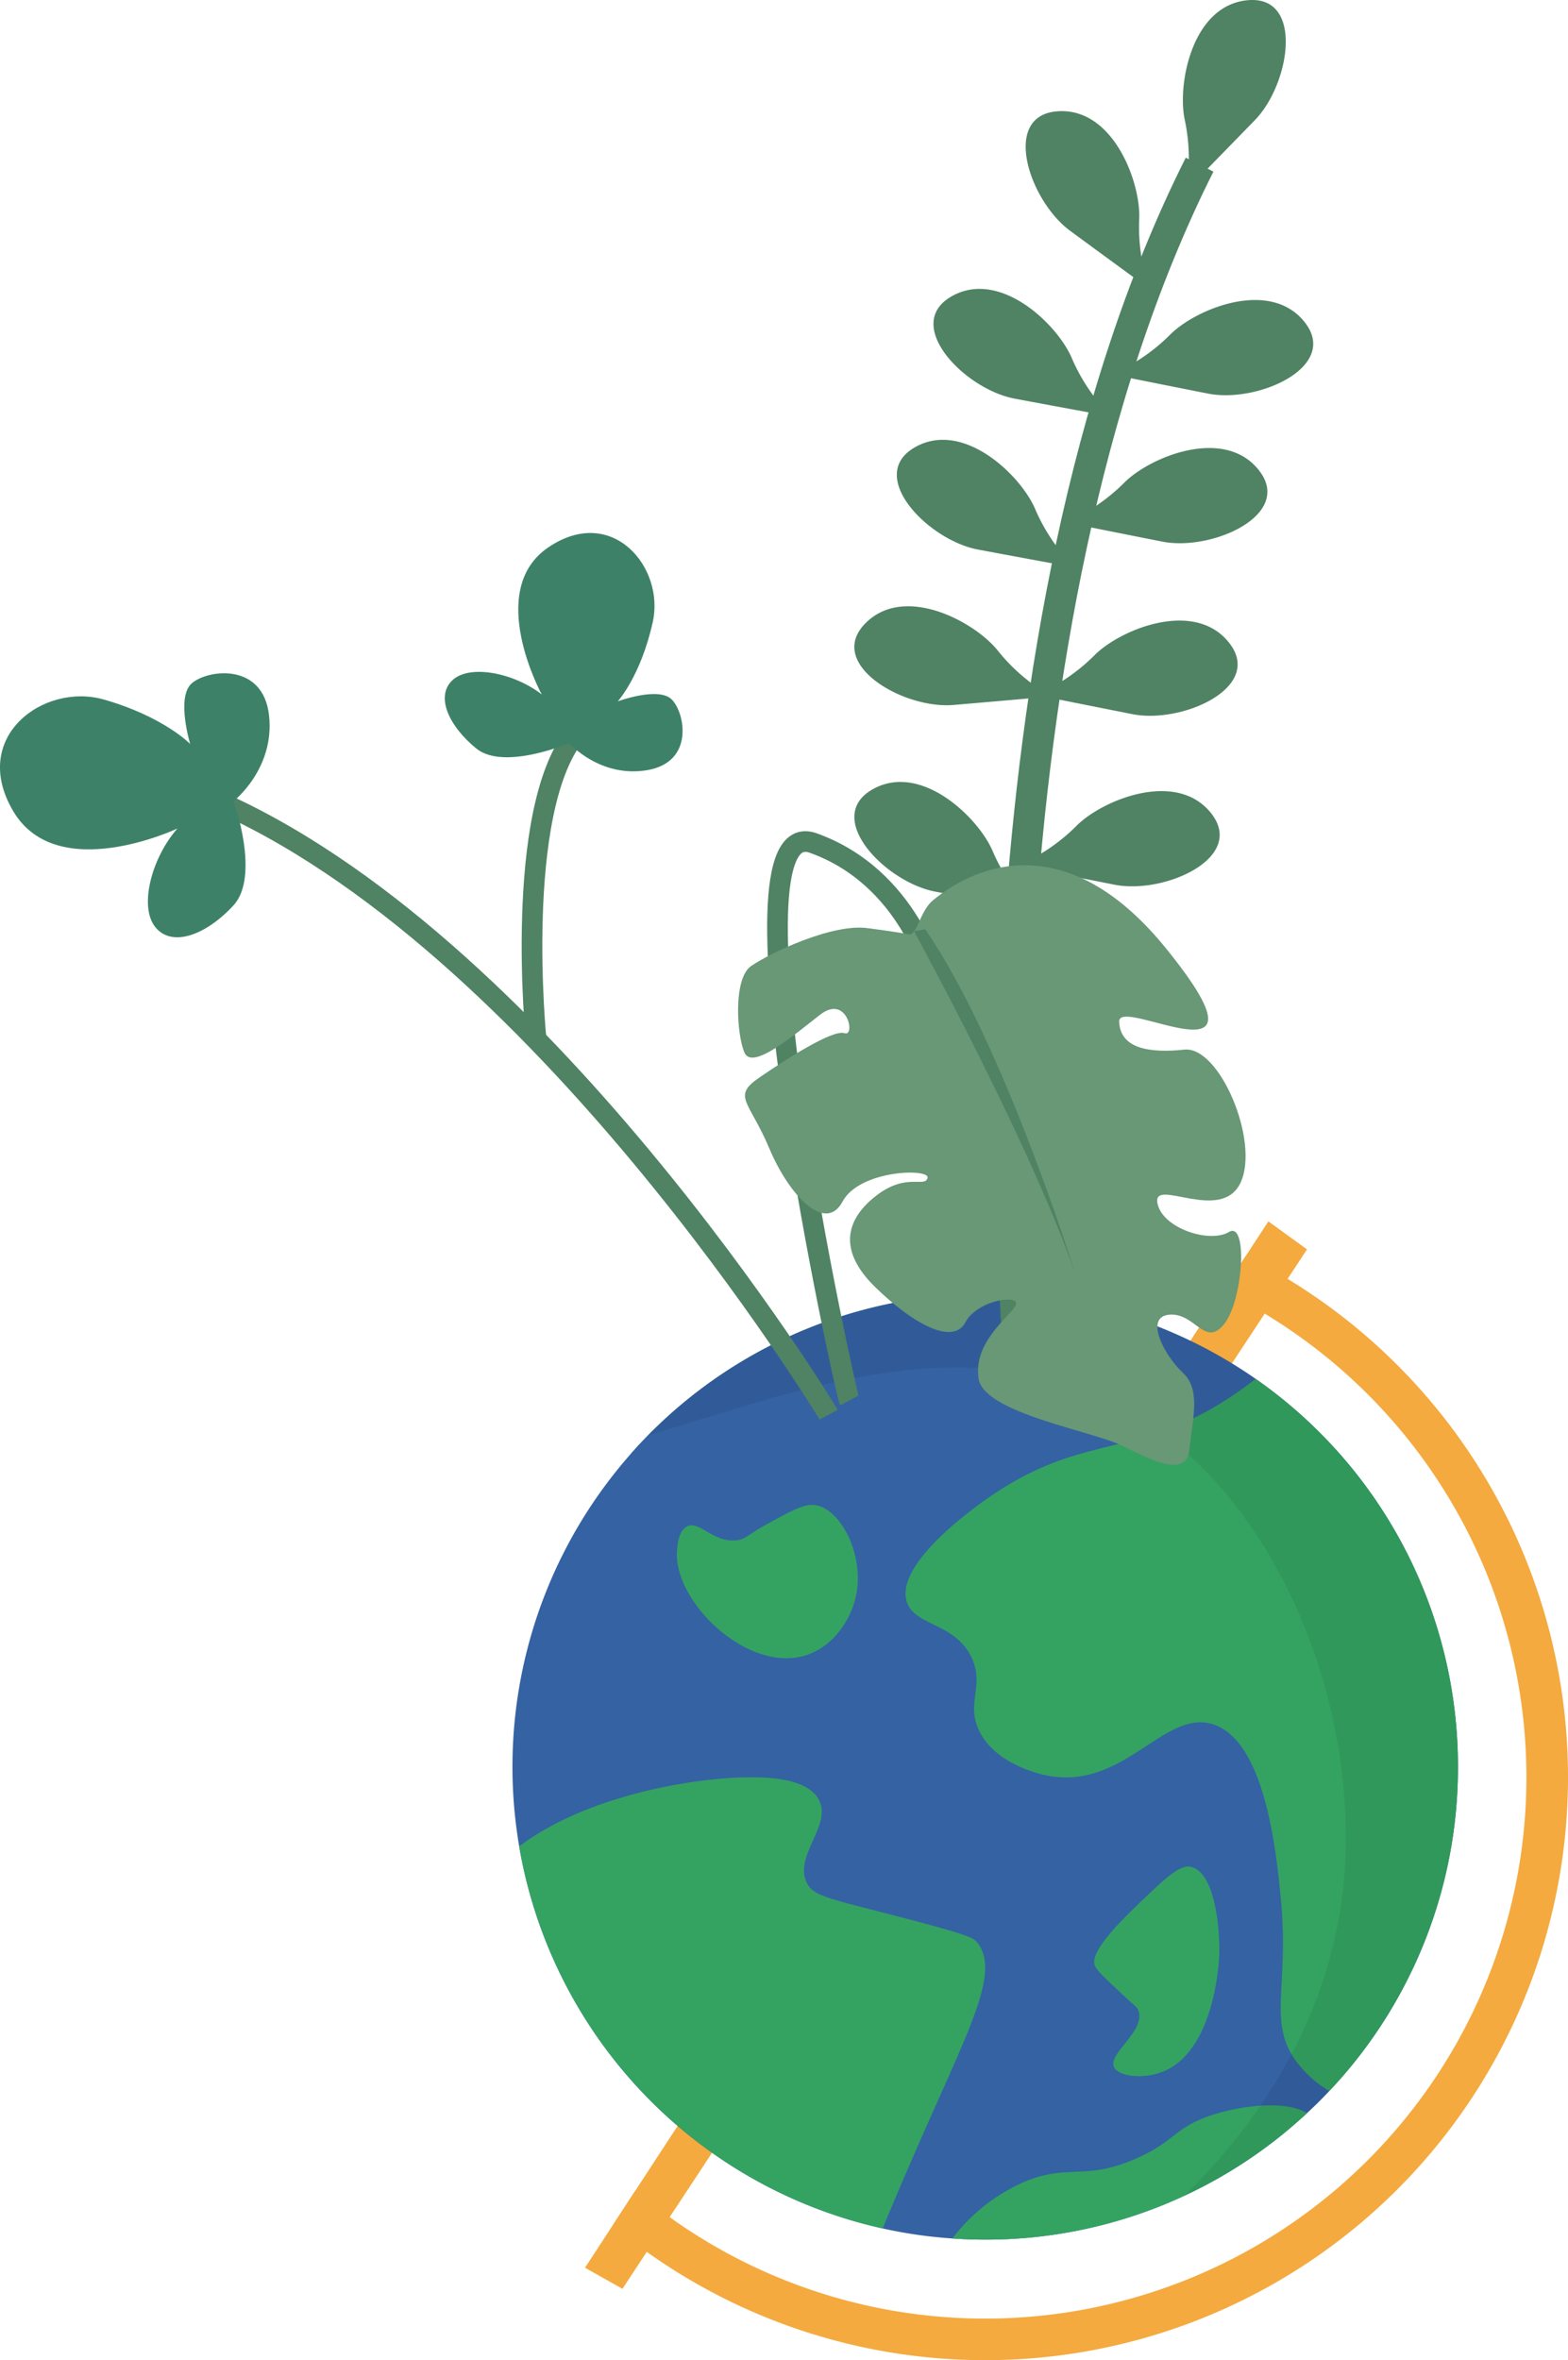 <svg xmlns="http://www.w3.org/2000/svg" width="303.796" height="457.189" viewBox="0 0 303.796 457.189"><defs><style>.a{fill:#34a362;}.b{fill:#f4aa3f;}.c{fill:#3462a3;}.d{opacity:0.07;}.e,.g{fill:none;stroke:#4f8363;stroke-miterlimit:10;}.e{stroke-width:6px;}.f{fill:#4f8363;}.g{stroke-width:4px;}.h{fill:#3d8268;}.i{fill:#689876;}</style></defs><g transform="translate(-858.374 -152.992)"><path class="a" d="M1095.984,463.358c-2.527,1.755-6.215,4.046-11.594,7.085-3.38,1.909-6.524,3.689-9.514,5.338-14.2,7.824-24.82,12.756-39.461,15.412-8.149,1.471-19.32,3.5-26.567,1.235,1.064-1.219,2.177-2.4,3.315-3.559a91.784,91.784,0,0,1,83.82-25.511Z" transform="translate(-28.221 -57.858)"/><path class="b" d="M1137.767,449.624l-3.762,5.712-4.436,6.735-6.345,9.627L1116.44,482l-3.689,5.6-37.511,56.937-21.741,33.01-31,47.065-8.214,12.471-4.436,6.727-4.712,7.158-7.255-4.079,5.346-8.189,4.436-6.784,8.165-12.5,28.939-44.295,28.785-44.075,28.728-43.978,3.161-4.834,9.741-14.925,6.3-9.644,4.436-6.792,4.363-6.678Z" transform="translate(-26.164 -54.614)"/><path class="c" d="M1163.771,553.085a91.28,91.28,0,0,1-24.934,62.819c-1.381,1.479-2.827,2.909-4.314,4.273a91.255,91.255,0,0,1-62.348,24.512q-3.2,0-6.353-.228a89.275,89.275,0,0,1-13.519-1.942,91.609,91.609,0,0,1-48.755-150.092c1.064-1.219,2.177-2.4,3.315-3.559a91.592,91.592,0,0,1,156.909,64.216Z" transform="translate(-22.919 -57.858)"/><path class="a" d="M1061.361,643.743c-3.867,8.726-6.67,15.339-8.758,20.393a91.666,91.666,0,0,1-70.423-74.006c13.267-10.01,34.058-13.284,44.157-13.381,3.347-.032,11.7-.024,13.942,4.42,2.5,4.948-4.907,10.765-2.38,15.981,1.251,2.592,3.965,2.99,17.346,6.467,14.088,3.656,14.917,4.208,15.648,5.094C1075.237,614.015,1070.135,623.968,1061.361,643.743Z" transform="translate(-23.219 -79.474)"/><path class="a" d="M1019.783,521.712c.267,9.829,14.487,23.09,25.507,19.046,4.9-1.8,8.175-6.655,9.182-11.223,1.749-7.929-2.9-16.941-7.822-17.685-2.167-.327-4.619,1.029-9.523,3.741-3.828,2.117-4,2.86-5.781,3.061-4.516.509-7.128-3.823-9.523-2.721C1019.7,516.909,1019.77,521.24,1019.783,521.712Z" transform="translate(-30.271 -67.294)"/><path class="a" d="M1181.353,556.885a91.28,91.28,0,0,1-24.934,62.819,22.529,22.529,0,0,1-6.354-5.679,14.737,14.737,0,0,1-.967-1.471c-4.2-7.141-.455-14.218-2.1-30.5-.877-8.8-3.006-29.9-12.918-33.327-9.522-3.3-17.3,12.78-32.312,9.863-1.032-.2-10.164-2.1-13.267-8.848-2.429-5.281,1.121-8.563-1.357-13.942-3.16-6.865-11.057-6.093-12.585-10.887-2.218-6.955,11.715-17.159,14.283-19.044,14.3-10.464,23.447-9.863,34.919-13.86a59.6,59.6,0,0,0,13.714-6.881c1.771-1.17,3.307-2.3,4.672-3.38A91.475,91.475,0,0,1,1181.353,556.885Z" transform="translate(-40.501 -61.658)"/><path class="a" d="M1119.39,617.123c-.267-.955-.443-3.213,7.483-10.883,6-5.808,9-8.711,11.223-8.163,4.455,1.1,5.6,11.281,5.441,17-.023.851-.734,18.95-11.223,22.787-3.715,1.359-8.376.826-9.182-1.021-1.154-2.645,6.092-6.864,4.762-10.883-.243-.733-.519-.7-3.741-3.741C1121.132,619.374,1119.618,617.933,1119.39,617.123Z" transform="translate(-48.936 -83.463)"/><path class="a" d="M1154.2,656.464a91.256,91.256,0,0,1-62.348,24.512q-3.205,0-6.353-.228a34.934,34.934,0,0,1,14.291-11.114c8.214-3.331,11.578-.049,21.424-4.42,7.255-3.217,7.288-5.817,13.942-8.157a38.863,38.863,0,0,1,10.009-2.023C1148.716,654.8,1152.063,655.172,1154.2,656.464Z" transform="translate(-42.597 -94.145)"/><path class="d" d="M1169.838,553.085A91.28,91.28,0,0,1,1144.9,615.9c-1.381,1.479-2.828,2.909-4.314,4.273a91.163,91.163,0,0,1-23.829,16.038,114.228,114.228,0,0,0,14.795-17.468,101.933,101.933,0,0,0,6.029-9.993,89.954,89.954,0,0,0,9.587-28.915c4.671-31.913-8.36-71.943-34.919-91.628a63.4,63.4,0,0,0-9.522-5.866,64.528,64.528,0,0,0-27.087-6.565c-22.294-.739-44.733,7.946-62.713,13.089a91.592,91.592,0,0,1,156.909,64.216Z" transform="translate(-28.986 -57.858)"/><path class="b" d="M1135.239,456.877q-3.936-2.389-8.084-4.468l-4.436,6.792q4.143,2.035,8.084,4.412a104.868,104.868,0,1,1-115.287,175.01c-2.275-1.625-4.485-3.355-6.621-5.167l-4.436,6.784q3.217,2.681,6.621,5.11a112.924,112.924,0,1,0,124.159-188.473Z" transform="translate(-27.398 -56.155)"/><g transform="translate(858.374 152.992)"><path class="e" d="M1101.082,422.778c-.69-4.022-10.664-139.877,34.97-230.526" transform="translate(-903.633 -160.355)"/><path class="f" d="M1141.078,189.917a36.081,36.081,0,0,0-.236-13.626c-1.524-6.869,1.346-22.315,12.226-23.262s8.185,16.194,1.342,23.234S1141.078,189.917,1141.078,189.917Z" transform="translate(-911.28 -152.992)"/><path class="f" d="M1123.442,238.92a36.07,36.07,0,0,0,11.294-7.625c4.928-5.023,19.442-11.036,26.167-2.432s-9.113,15.69-18.747,13.791S1123.442,238.92,1123.442,238.92Z" transform="translate(-908.088 -166.408)"/><path class="f" d="M1112.509,274.208a36.068,36.068,0,0,0,11.295-7.625c4.928-5.023,19.442-11.036,26.167-2.432s-9.114,15.69-18.747,13.791S1112.509,274.208,1112.509,274.208Z" transform="translate(-906.037 -173.026)"/><path class="f" d="M1105.413,315.35a36.052,36.052,0,0,0,11.294-7.625c4.928-5.023,19.442-11.036,26.166-2.432s-9.113,15.69-18.746,13.791S1105.413,315.35,1105.413,315.35Z" transform="translate(-904.706 -180.742)"/><path class="f" d="M1101.135,356.009a36.074,36.074,0,0,0,11.295-7.625c4.928-5.023,19.442-11.036,26.167-2.432s-9.114,15.689-18.746,13.791S1101.135,356.009,1101.135,356.009Z" transform="translate(-903.904 -188.367)"/><path class="f" d="M1115.465,246.6a36.058,36.058,0,0,1-7.661-11.27c-2.714-6.492-13.963-17.46-23.4-11.963s2.645,17.951,12.3,19.76S1115.465,246.6,1115.465,246.6Z" transform="translate(-900.125 -165.91)"/><path class="f" d="M1126.978,213.931a36.058,36.058,0,0,1-2.015-13.477c.37-7.028-5.007-21.788-15.894-20.929s-5.4,17.322,2.507,23.138S1126.978,213.931,1126.978,213.931Z" transform="translate(-904.248 -157.961)"/><path class="f" d="M1106.725,282.583a36.082,36.082,0,0,1-7.661-11.27c-2.714-6.492-13.963-17.459-23.4-11.962s2.645,17.951,12.3,19.76S1106.725,282.583,1106.725,282.583Z" transform="translate(-898.486 -172.659)"/><path class="f" d="M1100.336,315a36.057,36.057,0,0,1-10.391-8.817c-4.348-5.533-18.115-13.1-25.742-5.285s7.339,16.594,17.122,15.762S1100.336,315,1100.336,315Z" transform="translate(-896.585 -180.103)"/><path class="f" d="M1096.6,364.156a36.072,36.072,0,0,1-7.661-11.27c-2.714-6.492-13.963-17.459-23.4-11.962s2.645,17.951,12.3,19.76S1096.6,364.156,1096.6,364.156Z" transform="translate(-896.587 -187.958)"/><path class="g" d="M1028.3,462.712c-.508-.948-56.247-92.487-119.893-119.521" transform="translate(-867.757 -188.663)"/><path class="g" d="M986.032,387.184s-4.382-43.78,7.51-58.934" transform="translate(-882.168 -185.861)"/><path class="h" d="M988.538,320.772s-12.656,5.405-18.006,1.033-7.951-10.138-4.574-13.248,11.959-1.362,17.271,2.787c0,0-11.056-20.187,1.316-28.521s22.533,3.954,20.2,14.477-6.792,15.383-6.792,15.383,7.888-2.919,10.458-.37,4.442,12.12-4.721,13.693S988.538,320.772,988.538,320.772Z" transform="translate(-878.268 -176.825)"/><path class="h" d="M903.646,338.273s5.208,14.512-.037,20.208-11.865,8.222-15.12,4.239-.733-13.465,4.26-19.133c0,0-23.309,11.031-31.812-3.359s5.913-24.941,17.528-21.633,16.756,8.614,16.756,8.614-2.743-9.015.28-11.72,13.849-4.166,15,6.185S903.646,338.273,903.646,338.273Z" transform="translate(-858.375 -183.098)"/><path class="g" d="M1057.7,461.912c-.677-1.264-25.654-114.628-7.032-108S1074,379.978,1074,379.978" transform="translate(-893.147 -190.622)"/><path class="i" d="M1059.558,371.482s6.115.78,7.8,1.193,2.252-4.527,4.758-6.568,22.405-18.8,45.166,9.272-9.275,8.953-9.064,14.208,5.882,6.122,12.663,5.418,14.583,17.741,10.876,25.738-16.982-1-16.139,3.92,10.1,7.929,13.856,5.674,2.766,13.327-.949,17.876-5.573-2.264-10.566-1.868-.931,7.981,2.626,11.282,1.788,9.125,1.26,14.737-7.067,2.363-12.859-.554-27.092-6.392-28.019-13.134,5.2-11.245,7.052-13.864-7.164-1.531-9.6,3.029-10.325.162-17.516-6.886-5.688-13.037.2-17.623,9.4-1.508,9.99-3.449-13.163-1.633-16.471,4.561-10.313-1.115-14.2-10.34-7.3-10-1.893-13.708,14.268-9.351,16.472-8.578.522-7.682-4.751-3.556-13.106,10.762-14.614,7.34-2.231-14.341,1.261-16.78S1052.674,370.477,1059.558,371.482Z" transform="translate(-891.385 -191.682)"/><path class="f" d="M1076.352,374.939s22.327,40.745,31.171,66.143c0,0-13.878-44.675-29.013-66.514Z" transform="translate(-899.256 -194.548)"/></g></g></svg>
